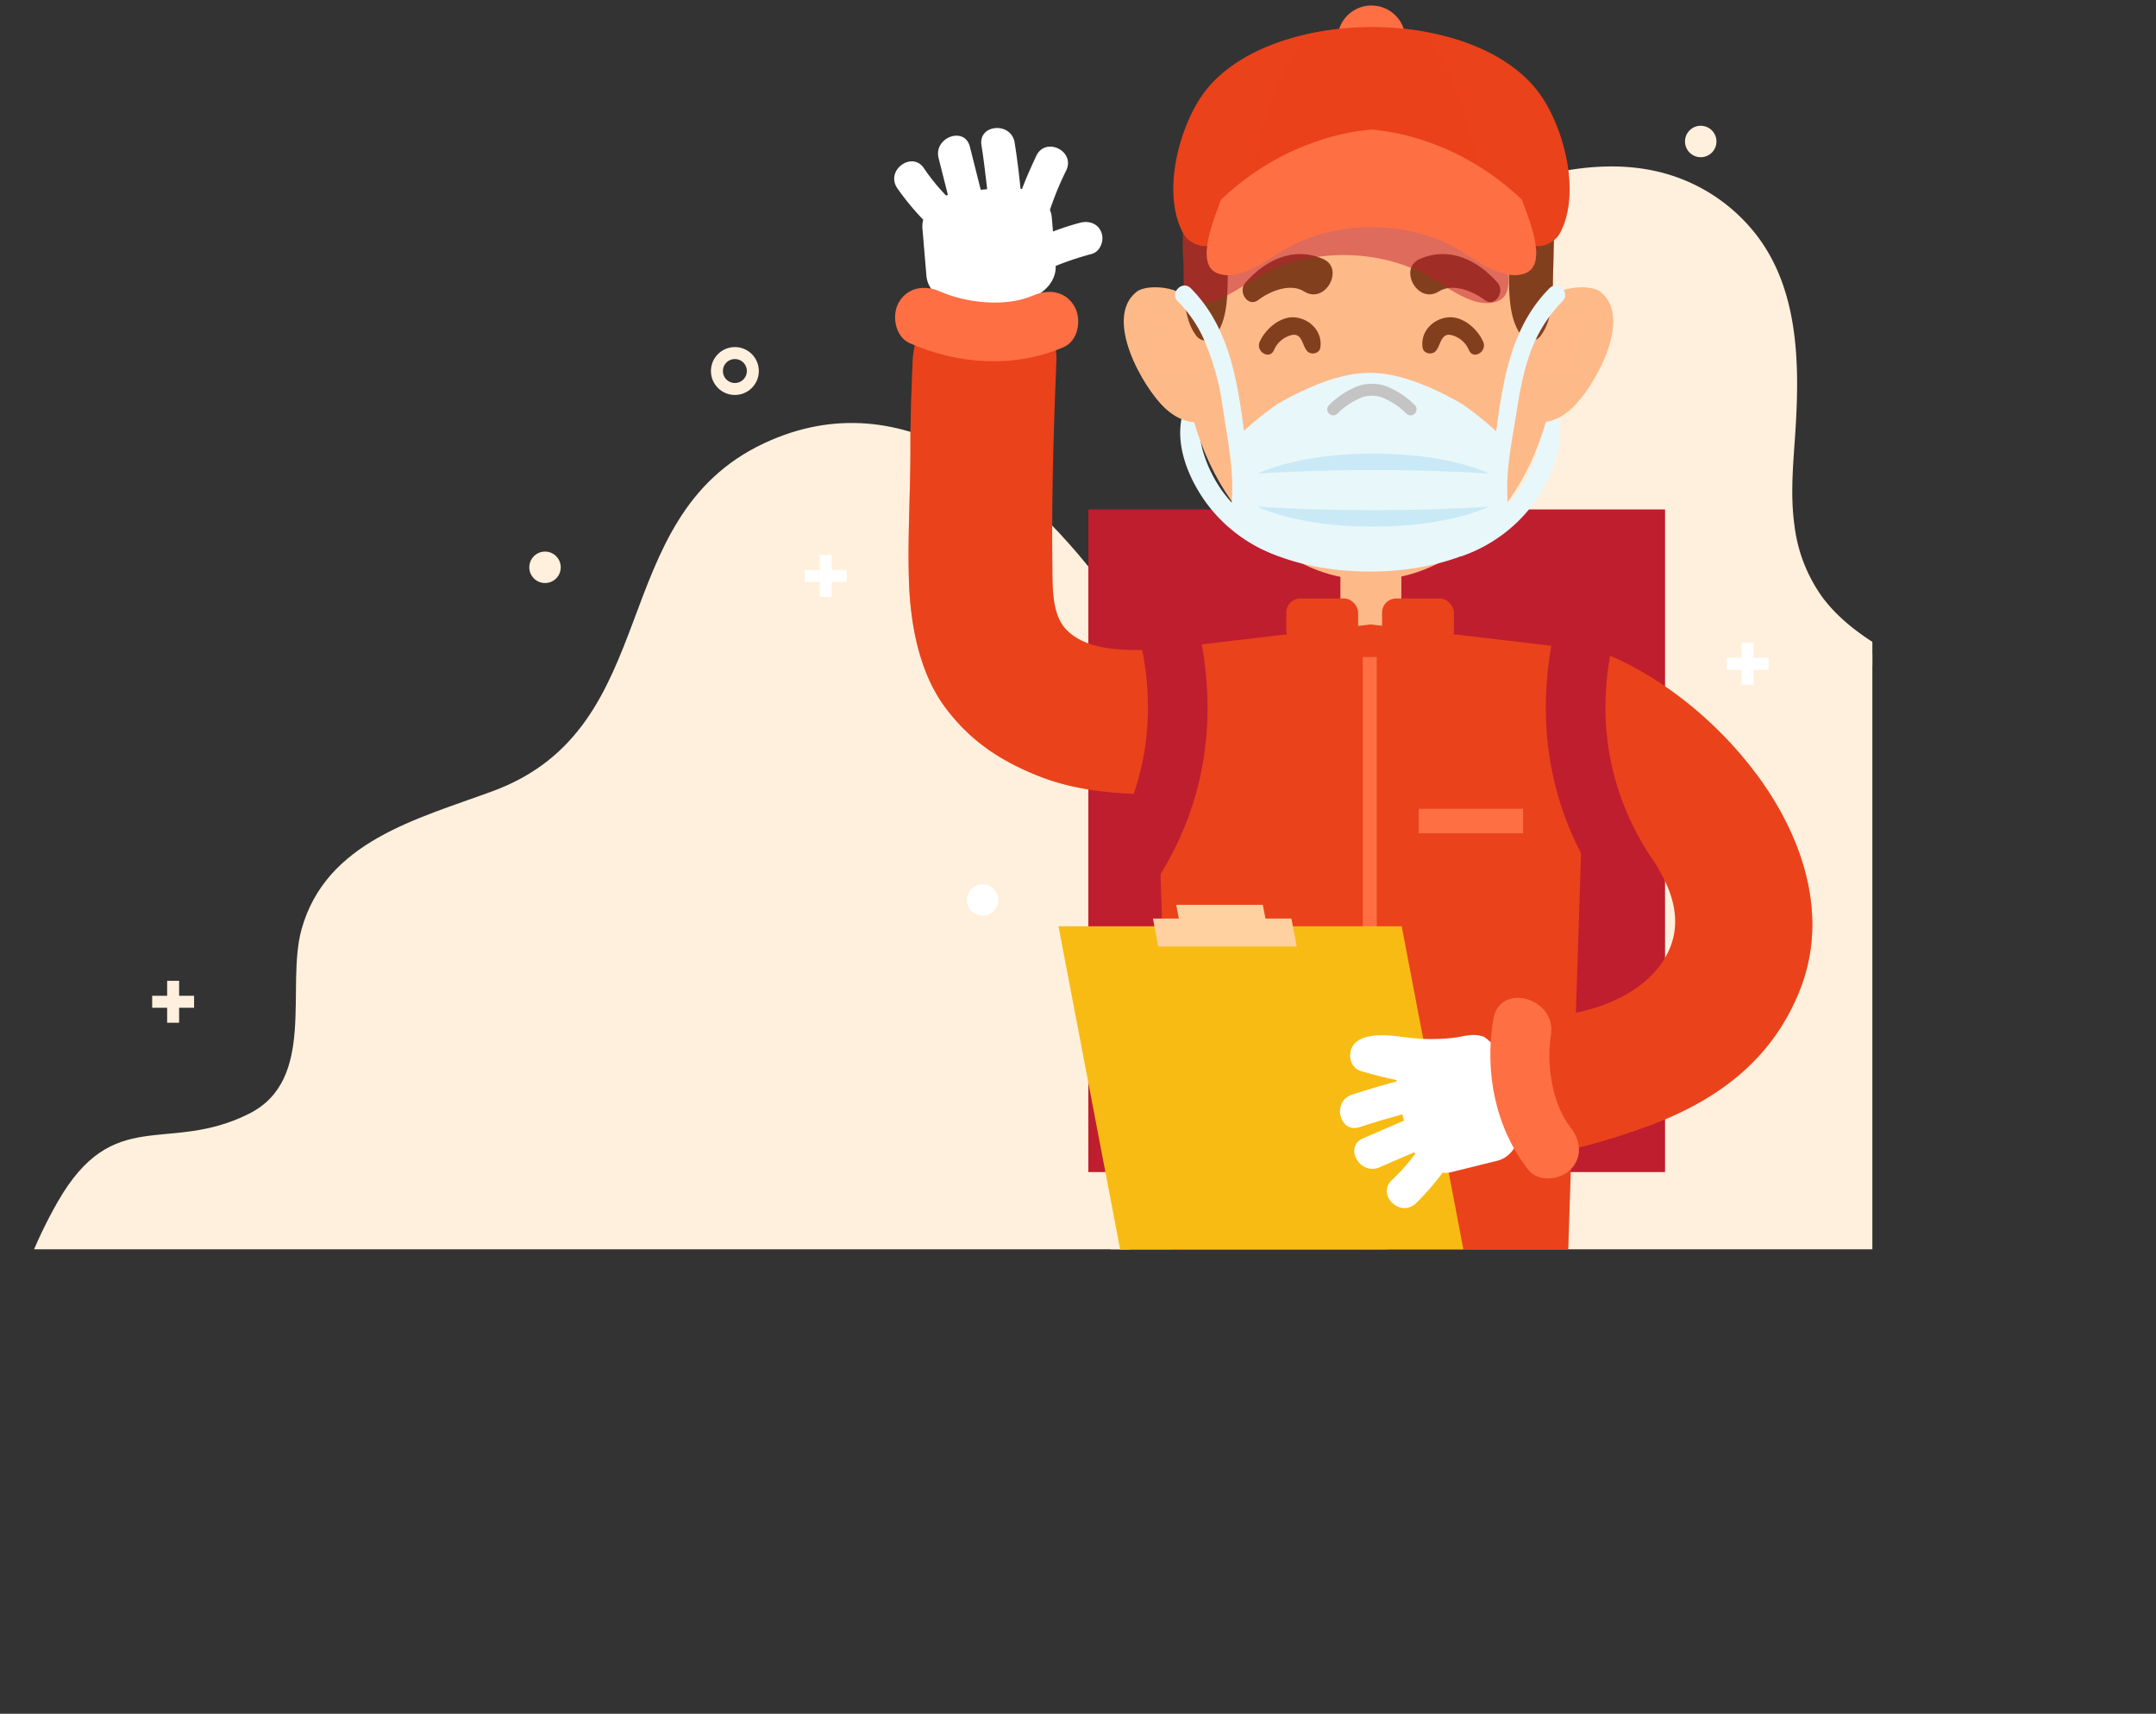 <svg xmlns="http://www.w3.org/2000/svg" xmlns:xlink="http://www.w3.org/1999/xlink" viewBox="0 0 540.2 429.29"><rect x="0" y="0" width="540.2" height="429.29" fill="#333333" stroke="none"/><defs><style>.cls-1,.cls-2,.cls-26,.cls-28{fill:none;}.cls-2{clip-path:url(#clip-path);}.cls-3{isolation:isolate;}.cls-4{clip-path:url(#clip-path-2);}.cls-5{fill:#fff0dd;}.cls-23,.cls-6,.cls-8{fill:#bf1e2e;}.cls-7{clip-path:url(#clip-path-3);}.cls-8{opacity:0.4;}.cls-11,.cls-19,.cls-21,.cls-23,.cls-25,.cls-26,.cls-8{mix-blend-mode:multiply;}.cls-9{fill:#e8f7fa;}.cls-10{fill:#feb988;}.cls-12{fill:#ffb988;}.cls-13{fill:#823f1e;}.cls-14{clip-path:url(#clip-path-4);}.cls-15,.cls-19,.cls-25{fill:#ea421b;}.cls-16{fill:#ff6f44;}.cls-17{fill:#f8bb13;}.cls-18{fill:#ffd1a0;}.cls-19,.cls-21,.cls-23{opacity:0.5;}.cls-20{fill:#fff;}.cls-22{clip-path:url(#clip-path-5);}.cls-24{clip-path:url(#clip-path-6);}.cls-25{opacity:0.6;}.cls-26{stroke:#c4c4c4;stroke-linecap:round;stroke-linejoin:round;}.cls-26,.cls-28{stroke-width:3px;}.cls-27{fill:#c9e9f6;}.cls-28{stroke:#fff0dd;stroke-miterlimit:10;}</style><clipPath id="clip-path"><polyline class="cls-1" points="391.04 170.98 391.04 170.91 336.4 164.47 336.4 164.46 336.34 164.46 336.28 164.46 336.28 164.47 281.64 170.91 281.64 170.91 281.64 170.91"/></clipPath><clipPath id="clip-path-2" transform="translate(6.63 -8.04)"><rect class="cls-1" x="-173.25" y="-72.02" width="635.75" height="393"/></clipPath><clipPath id="clip-path-3" transform="translate(6.63 -8.04)"><rect class="cls-1" x="266.06" y="135.67" width="144.5" height="165.97"/></clipPath><clipPath id="clip-path-4" transform="translate(6.63 -8.04)"><polyline class="cls-2" points="283.33 214.25 287.11 331.48 336.28 331.48 336.4 331.48 385.56 331.48 389.34 214.42"/></clipPath><clipPath id="clip-path-5" transform="translate(6.63 -8.04)"><path class="cls-1" d="M394.38,81.14c-2.16-1.71-8.37-1.46-11.52.62-.12-.85-.25-1.7-.4-2.55,0-1.41.05-2.79.1-4.07.11-3,.16-6,.19-9a15.49,15.49,0,0,0-.69-4.17c-.49-1.84-1.79-2.26-2.76-3.65a2.64,2.64,0,0,0-4.18-.5c-8.5-15.64-22.57-25.88-38.5-25.88-16.11,0-30.32,10.47-38.79,26.41l0,0a2.67,2.67,0,0,0-4.61,0c-1.67,2.39-2.94,3.21-3.3,6.43a59.15,59.15,0,0,0,0,8.83c.1,2.58,0,5.56.22,8.5-3-2.38-9.69-2.74-11.95-.94-8.35,6.63,1.61,24,7.15,29.17a12.09,12.09,0,0,0,7.26,3.48c6.66,23.07,23.87,39.51,44.07,39.51s37.44-16.47,44.08-39.58a12.61,12.61,0,0,0,6.53-3.41C392.77,105.16,402.73,87.77,394.38,81.14Z"/></clipPath><clipPath id="clip-path-6" transform="translate(6.63 -8.04)"><path class="cls-1" d="M379.81,32.5c-15.65-23.78-70.28-23.32-85.63,0-5.76,8.75-9.61,24.44-4.31,34.05,1.22,2.22,4.47,3.81,6.95,2.83,5.73-2.26,13.42-3.57,19.93-4.41,3.92-.5,7.88-.73,11.83-.88,2.76-.11,5.81.07,8.42-.81,2.6.88,5.65.7,8.41.81,3.95.15,7.91.38,11.83.88,3.26.42,6.48,1.11,9.69,1.78a67.13,67.13,0,0,1,10.24,2.63c2.49,1,5.73-.61,7-2.83C389.42,56.94,385.58,41.25,379.81,32.5Z"/></clipPath></defs><title>sender-vector</title><g class="cls-3"><g id="OBJECTS"><g class="cls-4"><path class="cls-5" d="M355,63.48c21-9,46-18,67-4,22,15,20,42,18,66-1,25,6,38,29,50,27,15,52,28,59,61,21,96-69,213-171,183-52-15-90-64-82-118,7-45,39-72,67-104,22-25,17-50,12-81-2-14-8-39,10-45a3.49,3.49,0,0,1-1,2" transform="translate(6.63 -8.04)"/><path class="cls-5" d="M356.26,65.64c17.17-7.35,37.33-15.11,55.93-8.38A38.18,38.18,0,0,1,432.1,73.8c4,6.85,5.7,14.76,6.28,22.6a160.54,160.54,0,0,1-.52,24.61c-.62,7.9-.72,15.86,1,23.65a41.44,41.44,0,0,0,8.66,17.86c4.86,5.81,11.29,10.21,17.88,13.85,14.17,7.83,29.06,15.33,40.95,26.53a65.31,65.31,0,0,1,14.09,18.86c3.66,7.49,5.51,15.69,6.74,23.89,4.51,30-1.7,61.35-14.7,88.6S479.3,386,453.64,402.35c-25.27,16.06-55.55,23.16-85.15,17.37-32.53-6.36-62.21-26.26-78.82-55.17a98.18,98.18,0,0,1-13.22-46.7c-.36-17.87,4.52-35.51,12.9-51.23s20-29.47,31.93-42.64c6.13-6.76,12.38-13.4,18.46-20.19,6.33-7.06,12.2-14.26,15.93-23,6.88-16.18,5.51-33.75,3-50.72-1.15-7.8-2.52-15.57-3.66-23.37-.95-6.5-1.76-13.44-.49-20,1.15-5.91,4.28-10.78,10.15-12.81l-3.07-3.07a1.35,1.35,0,0,1-.36.89c-2.2,2.34,1.33,5.89,3.54,3.54a6,6,0,0,0,1.64-3.11c.26-1.71-1.08-3.76-3.07-3.07a20.2,20.2,0,0,0-13.22,14.42c-1.82,6.81-1.31,14.09-.42,21,2.13,16.61,6.25,33.12,6.1,50A62.74,62.74,0,0,1,351,179.17c-3.91,8.89-10.14,16-16.58,23.13C322,216,309.07,229.2,298,244s-19.9,31.29-24,49.4a101.18,101.18,0,0,0,1.89,52,110.92,110.92,0,0,0,25.44,43.11,122.8,122.8,0,0,0,42.36,29,117.81,117.81,0,0,0,92.95-.51,143.82,143.82,0,0,0,38.6-24.68,171.39,171.39,0,0,0,30.54-35.79,178.84,178.84,0,0,0,20.2-43A160.9,160.9,0,0,0,533.56,267a141.76,141.76,0,0,0-1.69-23.37c-1.32-8.52-3.42-16.88-7.25-24.64-7.37-14.95-20.39-25.6-34.31-34.21-7.39-4.57-15.06-8.66-22.65-12.88-6.49-3.61-12.85-7.95-17.42-13.91A38.62,38.62,0,0,1,443,139.8c-1.16-8.21-.24-16.36.27-24.57,1-16.32.69-34.53-9.66-48.13a43.91,43.91,0,0,0-23.14-15.63c-9.56-2.66-19.67-2-29.25.21s-18.56,5.82-27.49,9.64a2.52,2.52,0,0,0-.9,3.42,2.57,2.57,0,0,0,3.42.9Z" transform="translate(6.63 -8.04)"/><path class="cls-5" d="M337.79,219.39c-12.49-28.38-48.53-38.15-66.72-62.93-19.54-26.63-50.65-54-86.18-37.42-40.29,18.84-24.57,71.17-68.09,87.19-19,7-41.74,12.6-47.88,34.61-4,14.52,3.84,37.63-13.12,46.17-20.44,10.29-34-2.44-48.07,22.25C-14.82,348.91-13.81,401,32.57,422.14c21.93,10,46.69,12.94,70.52,14.3,23.17,1.33,46.48.84,69.67.63,21-.18,42-1.3,62.65-4.84s41.36-10,59-21.69c18.27-12.16,29.61-29.64,36.91-50.06,8.61-24.05,11.88-50.05,13.14-75.45C345.5,263.48,346.67,239.57,337.79,219.39Z" transform="translate(6.63 -8.04)"/><rect class="cls-6" x="272.69" y="127.63" width="144.5" height="165.97"/><g class="cls-7"><rect class="cls-8" x="275.37" y="55.8" width="125.86" height="125.86" transform="translate(21.76 265.95) rotate(-45)"/></g><path class="cls-9" d="M378.55,112.11c1.33,3,.74,6.61-.21,9.66a33,33,0,0,1-4.62,9.29,32,32,0,0,1-15.29,11.42,2.55,2.55,0,0,0-1.75,3.07,2.52,2.52,0,0,0,3.07,1.75,37.63,37.63,0,0,0,18.5-14c4.59-6.63,8-15.87,4.62-23.68a2.52,2.52,0,0,0-3.42-.9,2.57,2.57,0,0,0-.9,3.42Z" transform="translate(6.63 -8.04)"/><path class="cls-9" d="M290.46,109.59c-3.41,7.81,0,17,4.62,23.68a37.63,37.63,0,0,0,18.5,14,2.5,2.5,0,1,0,1.32-4.82,32,32,0,0,1-15.29-11.42,33.22,33.22,0,0,1-4.56-9.08c-1-3.11-1.63-6.76-.27-9.87a2.58,2.58,0,0,0-.9-3.42,2.51,2.51,0,0,0-3.42.9Z" transform="translate(6.63 -8.04)"/><path class="cls-10" d="M383.63,92.62c0,33.51-21.05,60.68-47,60.68s-47-27.17-47-60.68,21-60.68,47-60.68S383.63,59.11,383.63,92.62Z" transform="translate(6.63 -8.04)"/><path class="cls-10" d="M291.38,83.74c-1.38-3.82-10.52-4.76-13.24-2.6-8.35,6.63,1.61,24,7.15,29.17,2.6,2.41,6.22,4.25,9.84,3.2,1.61-.47,5.81-3.2,5-5.48Z" transform="translate(6.63 -8.04)"/><path class="cls-10" d="M381.14,83.74c1.38-3.82,10.52-4.76,13.24-2.6,8.35,6.63-1.61,24-7.15,29.17-2.6,2.42-6.23,4.25-9.84,3.2-1.61-.47-5.81-3.2-5-5.48C372.4,108,381.11,83.84,381.14,83.74Z" transform="translate(6.63 -8.04)"/><g class="cls-11"><path class="cls-12" d="M280.22,85.52c-.33-.12-.56.42-.24.57a20.2,20.2,0,0,1,6.69,5.56A7.76,7.76,0,0,0,284.25,97c-.19,2.08,1,5.18,3.47,4.86a.53.53,0,0,0,.45-.79c-.71-1.62-1.85-2.59-1.95-4.52a9.06,9.06,0,0,1,1-4.21l.54.74c1.93,2.77,2.6,6.15,4.43,8.9a.52.52,0,0,0,1-.26c.38-3.3-1.79-7.38-3.79-9.89A19.24,19.24,0,0,0,280.22,85.52Z" transform="translate(6.63 -8.04)"/><path class="cls-12" d="M392.3,85.52a19.19,19.19,0,0,0-9.16,6.35c-2,2.5-4.17,6.58-3.79,9.88a.53.53,0,0,0,1,.27c1.65-2.49,2.32-5.57,3.93-8.15.32-.51.67-1,1-1.49a10.24,10.24,0,0,1,1,4c.07,2-1.23,3.07-1.95,4.74-.12.27-.06.72.31.77,2.56.35,3.61-2.48,3.62-4.65a7.39,7.39,0,0,0-2.45-5.58,20,20,0,0,1,6.71-5.55A.32.32,0,0,0,392.3,85.52Z" transform="translate(6.63 -8.04)"/></g><rect class="cls-10" x="335.85" y="129.61" width="15.27" height="35.19"/><path class="cls-13" d="M298.05,91.92c3.27-4.48,2.81-11.44,3-16.78.12-3,.17-6,.2-9a16.31,16.31,0,0,0-.69-4.17c-.5-1.84-1.8-2.26-2.77-3.65a2.67,2.67,0,0,0-4.61,0c-1.67,2.39-2.94,3.21-3.3,6.43a59.15,59.15,0,0,0,0,8.83c.22,5.75-.45,13.51,3.07,18.34a3,3,0,0,0,5.11,0Z" transform="translate(6.63 -8.04)"/><path class="cls-13" d="M379.55,91.92c3.26-4.48,2.8-11.44,3-16.78.11-3,.16-6,.19-9a15.49,15.49,0,0,0-.69-4.17c-.49-1.84-1.79-2.26-2.76-3.65a2.68,2.68,0,0,0-4.62,0c-1.67,2.39-2.94,3.21-3.3,6.43a60.52,60.52,0,0,0,0,8.83c.22,5.75-.45,13.51,3.07,18.34a3,3,0,0,0,5.12,0Z" transform="translate(6.63 -8.04)"/><path class="cls-13" d="M312.55,95.79a6.48,6.48,0,0,1,4.69-3.87c2.45-.32,2.41,2.77,3.69,4.1.93,1,3,.61,3.25-.86.63-4-2.55-7.25-6.36-7.62-3.66-.35-7.5,3-8.84,6.17-1,2.4,2.45,4.53,3.57,2.08Z" transform="translate(6.63 -8.04)"/><path class="cls-13" d="M361.44,95.79a6.44,6.44,0,0,0-4.69-3.87c-2.44-.32-2.41,2.77-3.69,4.1-.93,1-3,.61-3.24-.86-.63-4,2.55-7.25,6.35-7.62s7.5,3,8.84,6.17c1,2.4-2.45,4.53-3.57,2.08Z" transform="translate(6.63 -8.04)"/><path class="cls-13" d="M324.89,72.92c-7.41-3.24-14.56.26-19.54,6-1.88,2.19.71,6.26,3.29,4.27,2.92-2.24,8.06-4.31,11.49-2.14C325.39,84.4,330.37,75.32,324.89,72.92Z" transform="translate(6.63 -8.04)"/><path class="cls-13" d="M349.1,72.92c7.41-3.24,14.56.26,19.54,6,1.89,2.19-.71,6.26-3.29,4.27-2.91-2.24-8.06-4.31-11.48-2.14C348.6,84.4,343.63,75.32,349.1,72.92Z" transform="translate(6.63 -8.04)"/><g class="cls-14"><path class="cls-1" d="M302.69,158.74C302,163.06,316.4,319,316.4,319l39,2.89,18-170.33Z" transform="translate(6.63 -8.04)"/><path class="cls-1" d="M361.15,167.76c0,8.17-11,14.79-24.54,14.79s-24.54-6.62-24.54-14.79,11-14.8,24.54-14.8S361.15,159.59,361.15,167.76Z" transform="translate(6.63 -8.04)"/></g><polygon class="cls-15" points="398.07 162.94 398.07 162.87 343.44 156.43 343.44 156.42 343.37 156.42 343.31 156.42 343.31 156.43 288.67 162.87 288.67 162.87 288.67 162.87 290.36 206.21 294.15 323.44 343.31 323.44 343.44 323.44 392.6 323.44 396.38 206.38 398.07 162.94"/><rect class="cls-15" x="322.29" y="149.92" width="18" height="11.54" rx="3.52"/><rect class="cls-15" x="346.29" y="149.92" width="18" height="11.54" rx="3.52"/><rect class="cls-16" x="355.46" y="202.61" width="26.16" height="6.11"/><path class="cls-15" d="M339.08,168.48c-11.48-1.27-23.31.56-34.75,1.46-7,.55-13.94.95-20.93.91-7.27,0-17.35.67-22.93-5.17-3.62-3.79-3.35-10.88-3.41-15.76-.23-17.08.3-34.36,1-51.44a16.19,16.19,0,0,0-2.65-9.43l-2.85,1.43-9.5,1.5-15-1.5-1.92-3.2a19.41,19.41,0,0,0-4.08,11.2c-.32,7.44-.59,14.87-.57,22.31,0,10.91-.72,21.86-.37,32.75.35,10.72,2.51,22.85,9.06,31.67,6.22,8.36,13.76,13.37,23.34,17.19,14.18,5.66,31.2,4.87,46.15,3.88,13-.85,26.38-3.23,39.39-1.8,9.77,1.08,18-9,18-18C357.08,175.85,348.82,169.56,339.08,168.48Z" transform="translate(6.63 -8.04)"/><rect class="cls-16" x="341.46" y="164.58" width="3.49" height="163.7"/><polygon class="cls-17" points="372.21 342.03 286.21 342.03 265.21 232.03 351.21 232.03 372.21 342.03"/><polygon class="cls-18" points="323.57 230.09 317.07 230.09 316.41 226.65 294.71 226.65 295.37 230.09 288.88 230.09 290.21 237.09 324.9 237.09 323.57 230.09"/><path class="cls-15" d="M398,172.83c-8.3-3.74-17.9-2.48-22.86,6-4.23,7.23-2.31,19.12,6,22.86a70.47,70.47,0,0,1,12.37,7.41l.3.25c10.65,8.58,25.36,24.41,16.63,38.82-6.73,11.11-23.1,15.27-35.51,14.56l10.32,33.6a146.17,146.17,0,0,0,18.05-5.16c18.61-6.25,33.86-16.63,41.17-35.47C457.25,222.72,426.59,185.7,398,172.83Z" transform="translate(6.63 -8.04)"/><path class="cls-6" d="M397.48,168.85c-4.36,19.53-1.16,38.64,10.74,55.67,5.09,7.28-7.89,13.91-13,6.67-14.06-20.12-17.39-42.87-12.26-65.85,1.87-8.36,16.32-4.81,14.47,3.51Z" transform="translate(6.63 -8.04)"/><path class="cls-6" d="M279.14,168.85c4.36,19.53,1.16,38.64-10.74,55.67-5.08,7.28,7.89,13.91,13,6.67,14.06-20.12,17.39-42.87,12.26-65.85-1.87-8.36-16.32-4.81-14.47,3.51Z" transform="translate(6.63 -8.04)"/><path class="cls-19" d="M280.4,194.31A70.33,70.33,0,0,1,258,189.9c-9.58-3.82-17.12-8.83-23.34-17.19-6.55-8.82-8.71-21-9.06-31.67-.35-10.89.4-21.84.37-32.75,0-6.82.21-13.62.49-20.43l-.34-.58a19.41,19.41,0,0,0-4.08,11.2c-.32,7.44-.59,14.87-.57,22.31,0,10.91-.72,21.86-.37,32.75.35,10.72,2.51,22.85,9.06,31.67,6.22,8.36,13.76,13.37,23.34,17.19,7.42,3,15.61,4.15,23.88,4.47A67.25,67.25,0,0,0,280.4,194.31Z" transform="translate(6.63 -8.04)"/><path class="cls-20" d="M233.74,90.64l17.31,1.5-.42-9c4.4-1.39,7.43-4.77,7.24-8.48a76.27,76.27,0,0,1,9-3c2.2-.57,3.21-3.37,2.48-5.35-.83-2.28-3.14-3.05-5.34-2.48a70.17,70.17,0,0,0-6.81,2.2l-.28-3.4a6.49,6.49,0,0,0-.48-2,75.87,75.87,0,0,1,4.1-9.94c2.28-4.88-5.24-8.47-7.52-3.61-1.28,2.74-2.53,5.49-3.58,8.32l-.37-.07c-.39-3.87-.86-7.73-1.48-11.58-.85-5.27-9.16-4.63-8.31.69.59,3.66,1,7.34,1.43,11l-1.61.14-2.73-10.81c-1.31-5.2-9.13-2.3-7.83,2.87.77,3.07,1.55,6.14,2.32,9.2l-.44.18a49.86,49.86,0,0,1-5.48-6.73c-2.88-4.54-9.71.25-6.83,4.78a64.23,64.23,0,0,0,6.58,8,6.65,6.65,0,0,0-.2,2.18l1,11.87c.29,3.54,3.45,6.32,7.67,7.21Z" transform="translate(6.63 -8.04)"/><path class="cls-16" d="M221.29,94c12.16,5.37,26.24,6.32,38.57,1,3.76-1.62,4.57-7.06,2.69-10.26-2.25-3.85-6.51-4.32-10.26-2.7-6.82,3-16.78,1.94-23.43-1-3.74-1.65-8-1.12-10.26,2.7-1.89,3.22-1,8.6,2.69,10.26Z" transform="translate(6.63 -8.04)"/><g class="cls-21"><path class="cls-15" d="M433.21,201.64c7.6,13.85,10.58,29.42,4.86,44.17-7.31,18.83-22.55,29.22-41.17,35.46-4.49,1.51-9.61,3.22-14.9,4.48l3.25,10.57a146.17,146.17,0,0,0,18.05-5.16c18.61-6.25,33.86-16.63,41.17-35.47C451.6,237.3,445.21,217.66,433.21,201.64Z" transform="translate(6.63 -8.04)"/></g><path class="cls-20" d="M380.53,288.4l-1.29-17.32c-2.91.61-5.85,1.15-8.72,1.89.34-.09-4.47-4.87-5.39-5.22-2.64-1-4.95-.06-7.58.25a48.05,48.05,0,0,1-12.46-.19c-3.42-.42-9.15-1.16-12,1.33-2.31,2-1.82,6.33,1.39,7.24,2.91.82,5.83,1.62,8.78,2.2,0,.12,0,.26,0,.37-3.75,1-7.49,2.1-11.18,3.32-5.07,1.69-3.1,9.79,2,8.1,3.53-1.17,7.09-2.21,10.67-3.18l.39,1.57-10.23,4.42c-4.93,2.13-.81,9.38,4.09,7.27l8.71-3.77c.08.14.16.27.25.4a50.21,50.21,0,0,1-5.77,6.5c-4,3.57,1.8,9.54,5.81,6a62.75,62.75,0,0,0,6.8-7.77,6.49,6.49,0,0,0,2.19-.15l11.56-2.86c3.45-.86,5.69-4.42,5.89-8.73Z" transform="translate(6.63 -8.04)"/><path class="cls-16" d="M367.5,263.48c-2.16,13.09.5,27,8.75,37.55,2.52,3.23,8,2.63,10.6,0,3.16-3.15,2.52-7.39,0-10.6-4.57-5.86-6.07-15.8-4.89-23,1.56-9.46-12.9-13.52-14.46-4Z" transform="translate(6.63 -8.04)"/><g class="cls-22"><path class="cls-23" d="M372.81,39.5c-15.65-23.78-70.28-23.32-85.63,0-5.76,8.75-9.61,24.44-4.31,34.05a6.35,6.35,0,0,0,6,3.08c-.38,3.1.06,5.81,2.48,6.81,5.6,2.32,12.52-3.36,17.08-6,12.85-7.36,30.41-7.33,43.21,0,4.56,2.61,11.48,8.29,17.08,6,2.42-1,2.87-3.71,2.48-6.81a6.37,6.37,0,0,0,6-3.08C382.42,63.94,378.58,48.25,372.81,39.5Z" transform="translate(6.63 -8.04)"/></g><path class="cls-16" d="M345.51,17.93A8.51,8.51,0,1,1,337,9.42,8.51,8.51,0,0,1,345.51,17.93Z" transform="translate(6.63 -8.04)"/><path class="cls-15" d="M379.81,32.5c-15.65-23.78-70.28-23.32-85.63,0-5.76,8.75-9.61,24.44-4.31,34.05,1.22,2.22,4.47,3.81,6.95,2.83,5.73-2.26,13.42-3.57,19.93-4.41,3.92-.5,7.88-.73,11.83-.88,2.76-.11,5.81.07,8.42-.81,2.6.88,5.65.7,8.41.81,3.95.15,7.91.38,11.83.88,3.26.42,6.48,1.11,9.69,1.78a67.13,67.13,0,0,1,10.24,2.63c2.49,1,5.73-.61,7-2.83C389.42,56.94,385.58,41.25,379.81,32.5Z" transform="translate(6.63 -8.04)"/><g class="cls-24"><path class="cls-25" d="M306,71.52c0,35.06,13.29,63.48,29.67,63.48s29.67-28.42,29.67-63.48S352,8,335.64,8,306,36.46,306,71.52Z" transform="translate(6.63 -8.04)"/></g><path class="cls-16" d="M374.69,58.05c-15.84-15.06-33.2-17.2-37.25-17.49v-.05l-.44,0-.45,0v.05c-4.05.29-21.4,2.43-37.25,17.49-1.25,3.68-6.8,16-1,18.39,5.6,2.32,12.52-3.36,17.08-6,12.85-7.36,30.41-7.33,43.21,0,4.56,2.61,11.48,8.29,17.08,6C381.49,74,375.94,61.73,374.69,58.05Z" transform="translate(6.63 -8.04)"/><path class="cls-9" d="M384.87,83.5c2.09-2.11-1.16-5.36-3.26-3.26-9.56,9.62-11.64,22.84-13.36,35.84a77.9,77.9,0,0,0-8.55-6.86c-6.13-3.52-14.69-7.59-22.45-7.77h-1.32c-7.75.18-16.31,4.25-22.44,7.77a75.28,75.28,0,0,0-8.42,6.74c-1.73-13-3.82-26.13-13.35-35.72-2.1-2.1-5.35,1.15-3.26,3.26a32.28,32.28,0,0,1,6.19,8.74,64.18,64.18,0,0,1,5.14,18.33c1,6.41,2.33,13.18,2.33,19.68a44,44,0,0,1-1,9.36c6.49,6.88,19.92,11.61,35.45,11.61s28.94-4.73,35.44-11.61a44,44,0,0,1-1-9.36c0-6.33,1.43-13.18,2.41-19.43s2.25-12.77,5.1-18.47A35.1,35.1,0,0,1,384.87,83.5Z" transform="translate(6.63 -8.04)"/><path class="cls-26" d="M346.8,110.58a19,19,0,0,0-5.54-3.9,8.56,8.56,0,0,0-3.88-1h-.54a8.56,8.56,0,0,0-3.88,1,19,19,0,0,0-5.54,3.9" transform="translate(6.63 -8.04)"/><path class="cls-27" d="M337.47,125.78c10.24,0,20,.31,29,.88-6.75-3.07-17.25-5-29-5s-22.29,2-29,5C317.44,126.09,327.23,125.78,337.47,125.78Z" transform="translate(6.63 -8.04)"/><path class="cls-27" d="M337.47,135.84c-10.24,0-20-.31-29-.87,6.75,3.06,17.25,5,29,5s22.29-2,29-5C357.5,135.53,347.71,135.84,337.47,135.84Z" transform="translate(6.63 -8.04)"/><circle class="cls-28" cx="184.13" cy="92.94" r="4.5"/><line class="cls-28" x1="38.13" y1="250.94" x2="48.63" y2="250.94"/><line class="cls-28" x1="43.38" y1="245.69" x2="43.38" y2="256.19"/><rect class="cls-20" x="201.63" y="142.77" width="10.5" height="3"/><rect class="cls-20" x="205.38" y="139.02" width="3" height="10.5"/><circle class="cls-5" cx="426.13" cy="35.44" r="3.94"/><circle class="cls-20" cx="246.19" cy="225.44" r="3.94"/><circle class="cls-5" cx="136.56" cy="142.11" r="3.94"/></g><rect class="cls-20" x="432.63" y="164.77" width="10.5" height="3"/><rect class="cls-20" x="436.38" y="161.02" width="3" height="10.5"/></g></g></svg>
